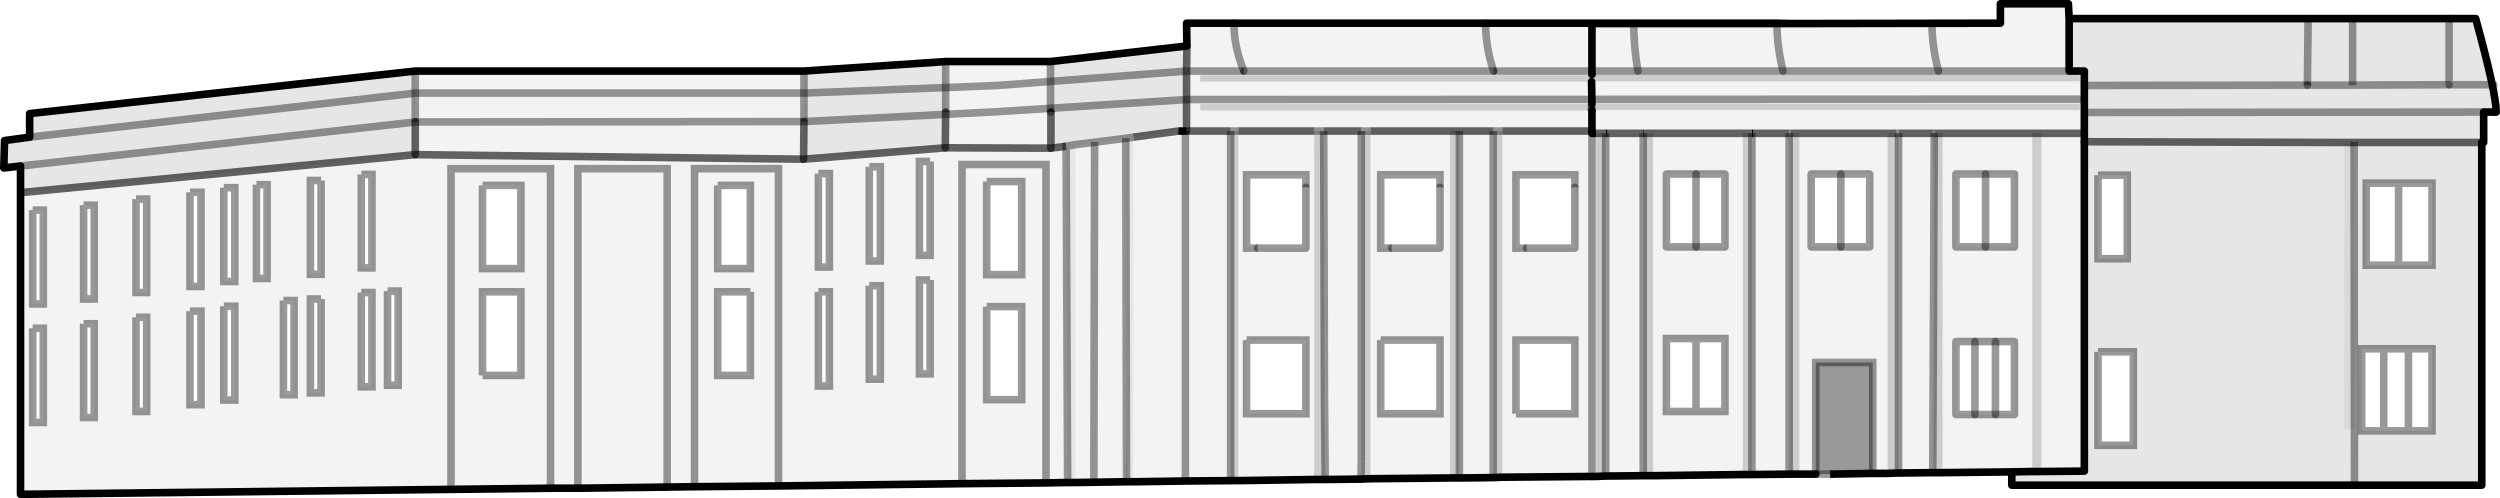 <?xml version="1.0" encoding="UTF-8" standalone="no"?>
<svg xmlns:xlink="http://www.w3.org/1999/xlink" height="65.55px" width="329.0px" xmlns="http://www.w3.org/2000/svg">
  <g transform="matrix(1.0, 0.0, 0.0, 1.0, 0.5, 0.5)">
    <path d="M264.25 61.6 L255.15 61.7 255.15 17.05 254.05 17.05 253.95 17.05 254.0 22.7 253.95 56.6 253.85 61.7 249.35 61.75 249.35 17.05 249.1 17.05 247.9 17.05 247.9 61.8 245.95 61.8 245.95 47.2 238.45 47.2 238.45 61.9 236.3 61.9 236.3 17.05 235.1 17.05 234.95 17.05 234.95 61.9 230.05 61.95 230.05 17.05 228.85 17.05 228.85 61.95 217.05 62.1 217.05 17.05 215.85 17.05 215.75 17.05 215.75 62.1 210.8 62.15 210.8 17.05 209.55 17.05 209.55 62.2 209.0 62.2 197.2 62.3 197.2 16.75 209.0 16.75 197.2 16.75 196.0 16.75 196.0 62.35 191.55 62.4 191.55 16.75 190.3 16.75 190.3 62.4 179.85 62.5 179.85 16.75 178.65 16.75 178.65 60.2 178.6 62.55 173.9 62.6 173.8 51.55 173.7 16.75 172.45 16.75 172.45 62.6 162.45 62.75 162.45 16.75 172.45 16.75 162.45 16.75 161.45 16.75 155.65 16.75 161.45 16.75 161.45 62.75 155.5 62.8 148.65 62.9 148.65 17.55 154.55 16.75 155.5 16.75 155.65 16.75 155.65 8.85 155.7 5.55 155.65 2.55 233.0 2.55 233.0 2.6 235.3 2.6 262.75 2.55 262.75 0.0 271.7 0.0 271.8 1.95 271.8 8.85 273.8 8.85 273.8 17.05 273.8 18.15 273.8 61.5 268.15 61.55 268.15 17.05 266.95 17.05 266.95 61.55 264.25 61.6 M147.65 62.9 L141.0 63.0 141.0 18.55 140.9 18.55 147.65 17.7 147.7 57.4 147.65 62.9 M140.0 63.0 L137.15 63.05 126.1 63.15 101.95 63.45 90.9 63.55 87.3 63.6 75.55 63.75 71.95 63.75 58.85 63.9 2.2 64.55 2.2 24.85 54.15 19.85 105.25 20.45 54.15 19.85 54.15 15.55 54.15 8.85 105.3 8.85 105.3 15.5 105.25 20.45 123.9 18.95 123.95 14.25 123.95 7.6 137.75 7.6 137.75 14.25 137.8 14.25 137.8 19.0 139.8 18.75 140.0 63.0 M273.2 9.35 L209.0 9.35 208.95 9.4 157.45 9.4 157.45 10.25 208.95 10.25 209.0 10.25 209.0 10.2 273.2 10.2 273.2 9.35 M273.8 17.05 L268.15 17.05 273.8 17.05 M209.0 14.0 L273.2 14.0 273.2 13.15 209.0 13.15 208.95 13.2 157.45 13.2 157.45 14.05 208.95 14.05 209.0 14.05 209.0 14.0 M249.35 17.05 L253.95 17.05 249.35 17.05 M245.55 22.4 L237.85 22.4 237.85 32.0 245.55 32.0 245.55 22.4 M256.9 44.45 L256.9 54.05 264.6 54.05 264.6 44.45 256.9 44.45 M256.9 32.0 L264.6 32.0 264.6 22.4 256.9 22.4 256.9 32.0 M255.15 17.05 L266.95 17.05 255.15 17.05 M230.25 17.05 L234.95 17.05 230.25 17.05 230.05 17.05 230.25 17.05 M233.0 2.6 L209.0 2.6 209.0 9.25 209.0 2.6 233.0 2.6 M209.0 9.25 L209.0 9.35 209.0 9.25 M209.0 17.05 L209.55 17.05 209.0 17.05 209.0 62.2 209.0 17.05 209.0 16.75 209.0 17.05 M210.8 17.05 L211.05 17.05 210.8 17.05 M209.0 14.05 L209.0 16.75 209.0 14.05 M209.0 13.15 L208.95 10.25 209.0 13.15 M211.05 17.05 L215.75 17.05 211.05 17.05 M206.75 22.5 L199.0 22.5 199.0 32.15 206.75 32.15 206.75 22.5 M218.8 44.05 L218.8 53.65 226.5 53.65 226.5 44.05 218.8 44.05 M218.8 32.0 L226.5 32.0 226.5 22.4 218.8 22.4 218.8 32.0 M217.05 17.05 L228.85 17.05 217.05 17.05 M191.55 16.75 L196.0 16.75 191.55 16.75 M173.7 16.75 L178.65 16.75 173.7 16.75 M163.55 22.5 L163.55 32.15 171.35 32.15 171.35 22.5 163.55 22.5 M163.55 44.25 L163.55 53.95 171.35 53.95 171.35 44.25 163.55 44.25 M181.2 44.25 L181.2 53.95 189.0 53.95 189.0 44.25 181.2 44.25 M181.2 32.15 L189.0 32.15 189.0 22.5 181.2 22.5 181.2 32.15 M179.85 16.75 L190.3 16.75 179.85 16.75 M199.0 53.95 L206.75 53.95 206.75 44.25 199.0 44.25 199.0 53.95 M236.3 17.05 L247.9 17.05 236.3 17.05 M123.9 18.95 L137.8 19.0 123.9 18.95 M126.1 63.15 L126.1 21.15 137.15 21.15 137.15 63.05 137.15 21.15 126.1 21.15 126.1 63.15 M129.35 23.4 L129.35 35.65 133.95 35.65 133.95 23.4 129.35 23.4 M129.35 39.85 L129.35 52.1 133.95 52.1 133.95 39.85 129.35 39.85 M121.9 36.35 L120.5 36.35 120.5 48.7 121.9 48.7 121.9 36.35 M121.9 20.75 L120.5 20.75 120.5 33.1 121.9 33.1 121.9 20.75 M113.9 21.45 L113.9 33.85 115.35 33.85 115.35 21.45 113.9 21.45 M107.2 22.35 L107.2 34.65 108.65 34.65 108.65 22.35 107.2 22.35 M93.95 23.9 L93.95 34.85 98.25 34.85 98.25 23.9 93.95 23.9 M98.25 37.9 L93.95 37.9 93.95 48.9 98.25 48.9 98.25 37.9 M107.2 37.9 L107.2 50.3 108.65 50.3 108.65 37.9 107.2 37.9 M113.9 49.4 L115.35 49.4 115.35 37.1 113.9 37.1 113.9 49.4 M90.9 63.55 L90.9 21.7 101.95 21.7 101.95 63.45 101.95 21.7 90.9 21.7 90.9 63.55 M155.5 16.75 L155.5 62.8 155.5 16.75 M75.55 63.75 L75.55 21.7 87.3 21.7 87.3 63.6 87.3 21.7 75.55 21.7 75.55 63.75 M63.0 23.9 L63.0 34.85 68.05 34.85 68.05 23.9 63.0 23.9 M47.05 22.45 L47.05 34.75 48.45 34.75 48.45 22.45 47.05 22.45 M50.5 37.8 L50.5 50.2 51.9 50.2 51.9 37.8 50.5 37.8 M47.05 38.0 L47.05 50.4 48.45 50.4 48.45 38.0 47.05 38.0 M63.0 48.9 L68.05 48.9 68.05 37.9 63.0 37.9 63.0 48.9 M58.85 63.9 L58.85 21.7 71.95 21.7 71.95 63.75 71.95 21.7 58.85 21.7 58.85 63.9 M41.75 23.25 L40.35 23.25 40.35 35.6 41.75 35.6 41.75 23.25 M28.95 24.2 L28.95 36.55 30.4 36.55 30.4 24.2 28.95 24.2 M33.25 23.8 L33.25 36.15 34.65 36.15 34.65 23.8 33.25 23.8 M10.5 26.5 L10.5 38.85 11.9 38.85 11.9 26.5 10.5 26.5 M17.4 25.7 L17.4 38.0 18.8 38.0 18.8 25.7 17.4 25.7 M3.8 27.15 L3.8 39.5 5.2 39.5 5.2 27.15 3.8 27.15 M3.8 42.7 L3.8 55.1 5.2 55.1 5.2 42.7 3.8 42.7 M17.4 41.25 L17.4 53.65 18.8 53.65 18.8 41.25 17.4 41.25 M10.5 42.1 L10.5 54.45 11.9 54.45 11.9 42.1 10.5 42.1 M24.5 24.8 L24.5 37.2 25.95 37.2 25.95 24.8 24.5 24.8 M24.5 40.45 L24.5 52.75 25.95 52.75 25.95 40.45 24.5 40.45 M36.8 39.05 L36.8 51.45 38.2 51.45 38.2 39.05 36.8 39.05 M28.95 39.8 L28.95 52.15 30.4 52.15 30.4 39.8 28.95 39.8 M40.35 51.2 L41.75 51.2 41.75 38.85 40.35 38.85 40.35 51.2 M155.65 8.85 L163.2 8.85 155.65 8.85" fill="#000000" fill-opacity="0.047" fill-rule="evenodd" stroke="none"/>
    <path d="M255.15 61.7 L253.95 61.7 253.95 56.6 254.0 22.7 254.05 17.05 255.15 17.05 255.15 61.7 M249.1 61.75 L247.9 61.8 247.9 17.05 249.1 17.05 249.1 61.75 M236.3 61.9 L235.1 61.9 235.1 17.05 236.3 17.05 236.3 61.9 M230.05 61.95 L228.85 61.95 228.85 17.05 230.05 17.05 230.05 61.95 M217.05 62.1 L215.85 62.1 215.85 17.05 217.05 17.05 217.05 62.1 M210.8 62.15 L209.55 62.2 209.55 17.05 210.8 17.05 210.8 62.15 M197.2 62.3 L196.0 62.35 196.0 16.75 197.2 16.75 197.2 62.3 M191.55 62.4 L190.3 62.4 190.3 16.75 191.55 16.75 191.55 62.4 M179.85 62.5 L178.65 62.55 178.65 60.2 178.65 16.75 179.85 16.75 179.85 62.5 M173.7 62.6 L172.45 62.6 172.45 16.75 173.7 16.75 173.8 51.55 173.7 62.6 M162.45 62.75 L161.45 62.75 161.45 16.75 162.45 16.75 162.45 62.75 M273.2 9.35 L273.2 10.2 209.0 10.2 209.0 10.25 208.95 10.25 157.45 10.25 157.45 9.4 208.95 9.4 209.0 9.35 273.2 9.35 M266.95 17.05 L268.15 17.05 268.15 61.55 266.95 61.55 266.95 17.05 M208.95 13.2 L209.0 13.15 273.2 13.15 273.2 14.0 209.0 14.0 209.0 14.05 208.95 14.05 157.45 14.05 157.45 13.2 208.95 13.2 208.95 14.05 208.95 13.2" fill="#000000" fill-opacity="0.2" fill-rule="evenodd" stroke="none"/>
    <path d="M245.95 61.8 L240.35 61.9 238.45 61.9 238.45 47.2 245.95 47.2 245.95 61.8" fill="#000000" fill-opacity="0.4" fill-rule="evenodd" stroke="none"/>
    <path d="M253.95 61.7 L253.85 61.7 253.95 56.6 253.95 61.7 M249.35 61.75 L249.1 61.75 249.1 17.05 249.35 17.05 249.35 61.75 M235.1 61.9 L234.95 61.9 234.95 17.05 235.1 17.05 235.1 61.9 M215.85 62.1 L215.75 62.1 215.75 17.05 215.85 17.05 215.85 62.1 M178.65 62.55 L178.6 62.55 178.65 60.2 178.65 62.55 M173.9 62.6 L173.7 62.6 173.8 51.55 173.9 62.6 M233.0 2.55 L235.3 2.6 233.0 2.6 233.0 2.55" fill="#c8cacc" fill-rule="evenodd" stroke="none"/>
    <path d="M147.75 62.9 L147.65 62.9 147.7 57.4 147.75 62.9 M141.0 63.0 L140.0 63.05 140.0 63.0 141.0 63.0 M254.0 22.7 L253.95 17.05 254.05 17.05 254.0 22.7" fill="#9b9c9f" fill-rule="evenodd" stroke="none"/>
    <path d="M328.0 14.25 L326.35 14.25 326.35 18.25 326.1 18.25 326.1 63.35 264.25 63.35 264.25 61.6 266.95 61.55 268.15 61.55 273.8 61.5 273.8 18.15 273.8 17.05 273.8 8.85 271.8 8.85 271.8 1.95 309.25 1.95 321.8 1.95 322.05 1.95 325.3 1.95 Q328.0 11.75 328.0 14.25 M148.65 62.9 L147.75 62.9 147.7 57.4 147.65 17.7 148.65 17.55 147.65 17.7 140.9 18.55 139.8 18.75 140.9 18.55 141.0 18.55 141.0 63.0 140.0 63.0 139.8 18.75 137.8 19.0 137.8 14.25 137.75 14.25 137.75 7.6 155.7 5.55 155.65 8.85 155.65 16.75 155.5 16.75 154.55 16.75 148.65 17.55 148.65 62.9 M2.2 24.85 L2.2 21.35 0.0 21.6 0.1 18.0 3.4 17.55 3.4 14.45 54.15 8.85 54.15 15.55 54.15 19.85 2.2 24.85 M105.3 8.85 L123.95 7.6 123.95 14.25 123.9 18.95 105.25 20.45 105.3 15.5 105.3 8.85 M309.3 18.25 L308.0 18.25 308.0 56.0 309.3 56.0 309.3 18.25 326.1 18.25 309.3 18.25 M310.9 23.6 L310.9 34.4 319.55 34.4 319.55 23.6 310.9 23.6 M319.55 45.4 L310.3 45.4 310.3 56.2 319.55 56.2 319.55 45.4 M308.0 18.25 L273.8 18.15 308.0 18.25 M275.6 22.55 L275.6 33.55 279.45 33.55 279.45 22.55 275.6 22.55 M275.6 45.8 L275.6 58.1 280.25 58.1 280.25 45.8 275.6 45.8" fill="#000000" fill-opacity="0.098" fill-rule="evenodd" stroke="none"/>
    <path d="M308.0 18.25 L309.3 18.25 309.3 56.0 308.0 56.0 308.0 18.25" fill="#000000" fill-opacity="0.149" fill-rule="evenodd" stroke="none"/>
    <path d="M326.35 14.25 L326.35 18.25 M326.1 18.25 L326.1 63.35 264.25 63.35 264.25 61.6 255.15 61.7 253.95 61.7 253.85 61.7 249.35 61.75 249.1 61.75 247.9 61.8 245.95 61.8 M238.45 61.9 L236.3 61.9 235.1 61.9 234.95 61.9 230.05 61.95 228.85 61.95 217.05 62.1 215.85 62.1 215.75 62.1 210.8 62.15 209.55 62.2 209.0 62.2 197.2 62.3 196.0 62.35 191.55 62.4 190.3 62.4 179.85 62.5 178.65 62.55 178.6 62.55 173.9 62.6 173.7 62.6 172.45 62.6 162.45 62.75 161.45 62.75 155.5 62.8 148.65 62.9 147.75 62.9 147.65 62.9 141.0 63.0 140.0 63.0 137.15 63.05 126.1 63.15 101.95 63.45 90.9 63.55 87.3 63.6 M75.55 63.75 L71.95 63.75 58.85 63.9 2.2 64.55 2.2 24.85 2.2 21.35 0.0 21.6 0.1 18.0 3.4 17.55 3.4 14.45 54.15 8.85 105.3 8.85 123.95 7.6 137.75 7.6 155.7 5.55 155.65 2.55 233.0 2.55 235.3 2.6 262.75 2.55 262.75 0.0 271.7 0.0 271.8 1.95 271.8 8.85 273.8 8.85 273.8 17.05 273.8 18.15 M309.25 1.95 L321.8 1.95 M322.05 1.95 L325.3 1.95 Q328.0 11.75 328.0 14.25 M266.95 61.55 L268.15 61.55 273.8 61.5 M209.0 14.05 L209.0 14.0 M264.25 61.6 L266.95 61.55 M233.0 2.6 L235.3 2.6 M209.0 9.25 L209.0 2.6 233.0 2.6 M209.0 17.05 L209.0 16.75 209.0 14.05 M208.95 10.25 L209.0 13.15" fill="none" stroke="#000000" stroke-linecap="round" stroke-linejoin="round" stroke-width="1.0"/>
    <path d="M328.0 14.25 L326.35 14.25 M326.35 18.25 L326.1 18.25 M245.95 61.8 L240.35 61.9 M87.3 63.6 L75.55 63.75 M271.8 1.95 L309.25 1.95 M321.8 1.95 L322.05 1.95 M273.8 61.5 L273.8 18.15 M233.0 2.55 L233.0 2.6 M230.25 17.05 L230.05 17.05 M209.55 17.05 L209.0 17.05 M211.05 17.05 L210.8 17.05 M215.85 17.05 L215.75 17.05 M154.55 16.75 L155.5 16.75 155.65 16.75" fill="none" stroke="#000000" stroke-linecap="butt" stroke-linejoin="miter-clip" stroke-miterlimit="4.0" stroke-width="1.0"/>
    <path d="M140.0 63.05 L140.0 63.0 139.8 18.75 140.9 18.55 147.65 17.7 148.65 17.55 M254.05 17.05 L253.95 17.05 M249.35 17.05 L249.1 17.05 M238.45 61.9 L238.45 47.2 245.95 47.2 245.95 61.8 M235.1 17.05 L234.95 17.05 M197.2 16.75 L196.0 16.75 M179.85 16.75 L178.65 16.75 M173.8 51.55 L173.9 62.6 M173.7 16.75 L172.45 16.75 M178.6 62.55 L178.65 60.2 M161.45 16.75 L162.45 16.75 M123.95 14.25 L123.95 7.6 M137.15 63.05 L137.15 21.15 126.1 21.15 126.1 63.15 M137.75 7.6 L137.75 14.25 M105.3 8.85 L105.3 15.5 M101.95 63.45 L101.95 21.7 90.9 21.7 90.9 63.55 M155.5 62.8 L155.5 16.75 M87.3 63.6 L87.3 21.7 75.55 21.7 75.55 63.75 M54.15 15.55 L54.15 8.85 M71.95 63.75 L71.95 21.7 58.85 21.7 58.85 63.9 M163.2 8.85 L155.65 8.85" fill="none" stroke="#000000" stroke-linecap="butt" stroke-linejoin="miter-clip" stroke-miterlimit="4.0" stroke-opacity="0.4" stroke-width="1.0"/>
    <path d="M240.35 61.9 L238.45 61.9 M209.0 17.05 L209.0 62.2 M137.75 14.25 L137.8 14.25" fill="none" stroke="#000000" stroke-linecap="round" stroke-linejoin="round" stroke-opacity="0.4" stroke-width="1.0"/>
    <path d="M309.3 18.25 L308.0 18.25 273.8 18.15 M309.3 18.25 L326.1 18.25 M268.15 17.05 L266.95 17.05 255.15 17.05 254.05 17.05 M268.15 17.05 L273.8 17.05 M253.95 17.05 L249.35 17.05 M249.1 17.05 L247.9 17.05 236.3 17.05 235.1 17.05 M234.95 17.05 L230.25 17.05 M230.05 17.05 L228.85 17.05 217.05 17.05 215.85 17.05 M209.0 16.75 L197.2 16.75 M210.8 17.05 L209.55 17.05 M215.75 17.05 L211.05 17.05 M196.0 16.75 L191.55 16.75 190.3 16.75 179.85 16.75 M178.65 16.75 L173.7 16.75 M172.45 16.75 L162.45 16.75 M148.65 17.55 L154.55 16.75 M155.65 16.75 L161.45 16.75 M137.8 19.0 L139.8 18.75 M137.8 19.0 L123.9 18.95 105.25 20.45 54.15 19.85 2.2 24.85" fill="none" stroke="#000000" stroke-linecap="butt" stroke-linejoin="miter-clip" stroke-miterlimit="4.0" stroke-opacity="0.6" stroke-width="1.0"/>
    <path d="M208.95 13.2 L208.95 14.05 M209.0 9.35 L209.0 9.25 M155.65 16.75 L155.65 8.85 155.7 5.55 M123.9 18.95 L123.95 14.25 M137.8 14.25 L137.8 19.0 M105.3 15.5 L105.25 20.45 M54.15 19.85 L54.15 15.55" fill="none" stroke="#000000" stroke-linecap="round" stroke-linejoin="miter-clip" stroke-miterlimit="4.0" stroke-opacity="0.6" stroke-width="1.0"/>
    <path d="M275.6 22.55 L275.6 33.55 279.45 33.55 279.45 22.55 275.6 22.55 M275.6 45.8 L275.6 58.1 280.25 58.1 280.25 45.8 275.6 45.8 M309.3 18.15 L309.35 62.95 M253.85 61.7 L254.05 17.05 M249.35 17.05 L249.35 61.75 M206.75 24.15 L206.75 22.5 199.0 22.5 199.0 32.15 200.4 32.15 M189.0 24.15 L189.0 22.5 181.2 22.5 181.2 32.15 182.65 32.15 M171.35 24.15 L171.35 22.5 163.55 22.5 163.55 32.15 165.0 32.15 M163.55 44.25 L163.55 53.95 171.35 53.95 171.35 44.25 163.55 44.25 M181.2 44.25 L181.2 53.95 189.0 53.95 189.0 44.25 181.2 44.25 M230.05 17.05 L230.05 61.95 M210.8 17.05 L210.8 62.15 M196.0 62.35 L196.0 16.75 M199.0 53.95 L206.75 53.95 206.75 44.25 199.0 44.25 199.0 53.95 M173.7 16.75 L173.8 51.55 M178.65 60.2 L178.65 16.75 M191.55 62.4 L191.55 16.75 M234.95 17.05 L234.95 61.9 M215.75 17.05 L215.75 62.1 M129.35 23.4 L129.35 35.65 133.95 35.65 133.95 23.4 129.35 23.4 M129.35 39.85 L129.35 52.1 133.95 52.1 133.95 39.85 129.35 39.85 M121.9 36.35 L120.5 36.35 120.5 48.7 121.9 48.7 121.9 36.35 M155.65 8.85 L130.75 10.75 105.3 11.75 54.15 11.75 3.4 17.55 M121.9 20.75 L120.5 20.75 120.5 33.1 121.9 33.1 121.9 20.75 M113.9 21.45 L113.9 33.85 115.35 33.85 115.35 21.45 113.9 21.45 M107.2 22.35 L107.2 34.65 108.65 34.65 108.65 22.35 107.2 22.35 M93.95 23.9 L93.95 34.85 98.25 34.85 98.25 23.9 93.95 23.9 M98.25 37.9 L98.25 48.9 93.95 48.9 93.95 37.9 98.25 37.9 M107.2 37.9 L107.2 50.3 108.65 50.3 108.65 37.9 107.2 37.9 M113.9 37.1 L113.9 49.4 115.35 49.4 115.35 37.1 113.9 37.1 M161.45 62.75 L161.45 16.75 M147.75 62.9 L147.65 17.7 M143.45 62.95 L143.55 18.2 M63.0 23.9 L63.0 34.85 68.05 34.85 68.05 23.9 63.0 23.9 M47.05 22.45 L47.05 34.75 48.45 34.75 48.45 22.45 47.05 22.45 M50.5 37.8 L50.5 50.2 51.9 50.2 51.9 37.8 50.5 37.8 M47.05 38.0 L47.05 50.4 48.45 50.4 48.45 38.0 47.05 38.0 M63.0 48.9 L68.05 48.9 68.05 37.9 63.0 37.9 63.0 48.9 M41.75 23.25 L40.35 23.25 40.35 35.6 41.75 35.6 41.75 23.25 M33.25 23.8 L33.25 36.15 34.65 36.15 34.65 23.8 33.25 23.8 M28.95 24.2 L28.95 36.55 30.4 36.55 30.4 24.2 28.95 24.2 M10.5 26.5 L10.5 38.85 11.9 38.85 11.9 26.5 10.5 26.5 M17.4 25.7 L17.4 38.0 18.8 38.0 18.8 25.7 17.4 25.7 M3.8 27.15 L3.8 39.5 5.2 39.5 5.2 27.15 3.8 27.15 M3.8 42.7 L3.8 55.1 5.2 55.1 5.2 42.7 3.8 42.7 M10.5 42.1 L10.5 54.45 11.9 54.45 11.9 42.1 10.5 42.1 M17.4 41.25 L17.4 53.65 18.8 53.65 18.8 41.25 17.4 41.25 M24.5 24.8 L24.5 37.2 25.95 37.2 25.95 24.8 24.5 24.8 M24.5 40.45 L24.5 52.75 25.95 52.75 25.95 40.45 24.5 40.45 M36.8 39.05 L36.8 51.45 38.2 51.45 38.2 39.05 36.8 39.05 M28.95 39.8 L28.95 52.15 30.4 52.15 30.4 39.8 28.95 39.8 M41.75 38.85 L40.35 38.85 40.35 51.2 41.75 51.2 41.75 38.85 M273.8 14.3 L326.35 14.25" fill="none" stroke="#000000" stroke-linecap="butt" stroke-linejoin="miter-clip" stroke-miterlimit="4.0" stroke-opacity="0.4" stroke-width="1.0"/>
    <path d="M260.8 22.4 L256.9 22.4 256.9 32.0 260.8 32.0 264.6 32.0 264.6 22.4 260.8 22.4 M259.4 44.45 L256.9 44.45 256.9 54.05 259.4 54.05 262.1 54.05 264.6 54.05 264.6 44.45 262.1 44.45 259.4 44.45 M241.75 32.0 L245.55 32.0 245.55 22.4 241.75 22.4 237.85 22.4 237.85 32.0 241.75 32.0 M271.8 8.85 L254.6 8.85 234.15 8.85 215.05 8.85 209.0 8.85 M163.2 8.85 Q162.35 6.85 162.0 4.5 L161.85 2.55 M200.4 32.15 L206.75 32.15 206.75 24.15 M222.7 22.4 L218.8 22.4 218.8 32.0 222.7 32.0 226.5 32.0 226.5 22.4 222.7 22.4 M196.05 8.85 Q195.0 5.65 195.0 2.55 M182.65 32.15 L189.0 32.15 189.0 24.15 M165.0 32.15 L171.35 32.15 171.35 24.15 M2.2 21.35 L54.15 15.55 105.3 15.5 130.75 14.2 155.65 12.6 273.8 12.55" fill="none" stroke="#000000" stroke-linecap="round" stroke-linejoin="round" stroke-opacity="0.4" stroke-width="1.0"/>
    <path d="M321.8 10.65 L321.8 2.0 M254.6 8.85 Q253.75 5.65 253.75 2.6 M196.05 8.85 L163.2 8.85 M303.15 10.7 L273.8 10.75 M234.15 8.85 Q233.35 5.65 233.35 2.6 M215.05 8.85 Q214.5 5.65 214.5 2.6 M327.7 10.65 L321.8 10.65" fill="none" stroke="#000000" stroke-linecap="round" stroke-linejoin="miter-clip" stroke-miterlimit="4.0" stroke-opacity="0.4" stroke-width="1.0"/>
    <path d="M309.1 10.7 L321.8 10.65 M315.15 23.6 L310.9 23.6 310.9 34.4 315.15 34.4 315.15 23.6 319.55 23.6 319.55 34.4 315.15 34.4 M303.15 10.7 L309.1 10.7 M313.2 45.4 L316.45 45.4 319.55 45.4 319.55 56.2 316.45 56.2 313.2 56.2 310.3 56.2 310.3 45.4 313.2 45.4 313.2 56.2 M260.8 32.0 L260.8 22.4 M259.4 54.05 L259.4 44.45 M241.75 22.4 L241.75 32.0 M262.1 54.05 L262.1 44.45 M316.45 56.2 L316.45 45.4 M222.7 32.0 L222.7 22.4 M222.7 44.05 L218.8 44.05 218.8 53.65 222.7 53.65 222.7 44.05 226.5 44.05 226.5 53.65 222.7 53.65" fill="none" stroke="#000000" stroke-linecap="round" stroke-linejoin="miter-clip" stroke-miterlimit="4.0" stroke-opacity="0.4" stroke-width="1.0"/>
    <path d="M309.1 1.95 L309.1 10.7 M303.25 1.95 L303.15 10.7 M209.0 8.85 L196.05 8.85" fill="none" stroke="#000000" stroke-linecap="butt" stroke-linejoin="miter-clip" stroke-miterlimit="4.0" stroke-opacity="0.4" stroke-width="1.0"/>
  </g>
</svg>
